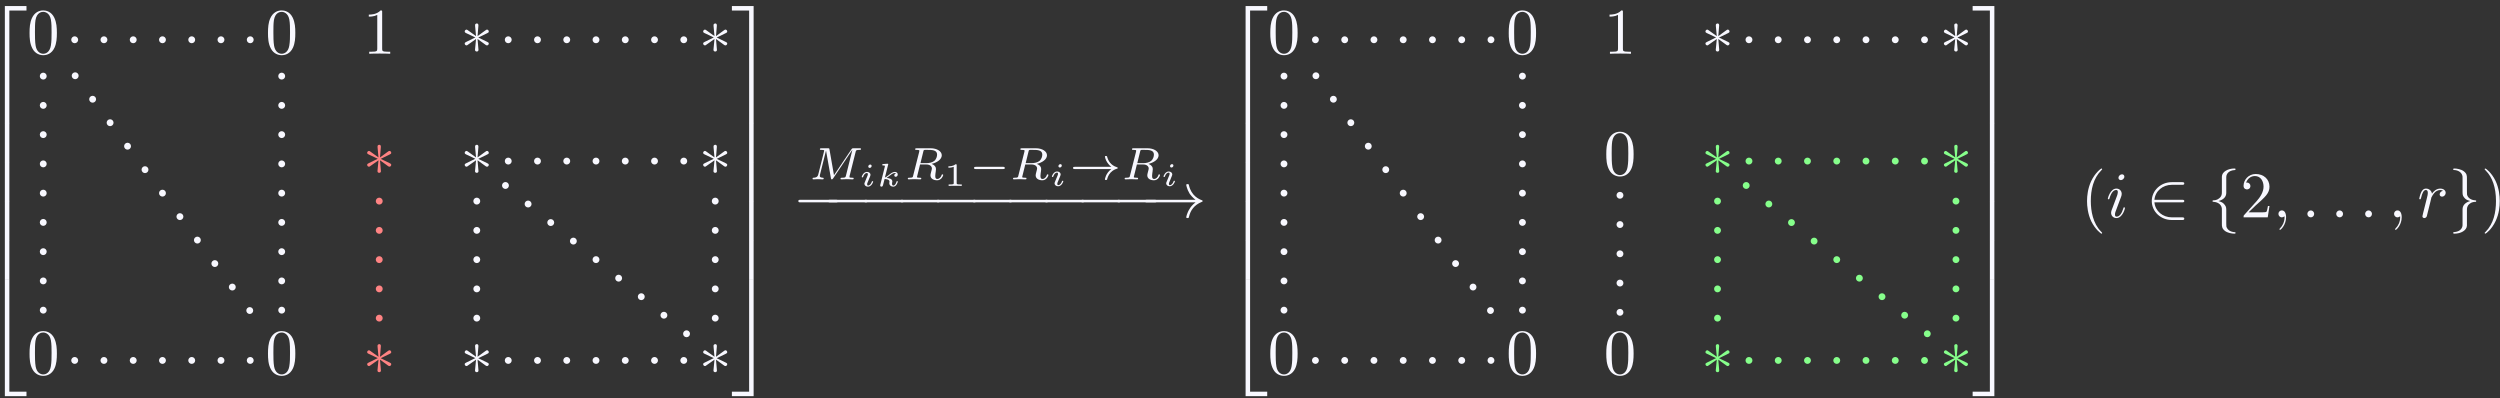 <?xml version="1.0" encoding="UTF-8"?>
<svg xmlns="http://www.w3.org/2000/svg" xmlns:xlink="http://www.w3.org/1999/xlink" width="383" height="61" viewBox="0 0 383 61">
<rect x="0" y="0" width="383" height="61" fill="#333333" stroke="none"/>
<defs>
<g>
<g id="glyph-0-0">
</g>
<g id="glyph-0-1">
<path d="M 3.25 17.547 L 3.938 17.547 L 3.938 0.297 L 6.562 0.297 L 6.562 -0.391 L 3.25 -0.391 Z M 3.25 17.547 "/>
</g>
<g id="glyph-0-2">
<path d="M 3.25 5.984 L 3.938 5.984 L 3.938 -0.016 L 3.25 -0.016 Z M 3.25 5.984 "/>
</g>
<g id="glyph-0-3">
<path d="M 3.25 17.531 L 6.562 17.531 L 6.562 16.844 L 3.938 16.844 L 3.938 -0.406 L 3.25 -0.406 Z M 3.25 17.531 "/>
</g>
<g id="glyph-0-4">
<path d="M 2.703 17.547 L 3.391 17.547 L 3.391 -0.391 L 0.062 -0.391 L 0.062 0.297 L 2.703 0.297 Z M 2.703 17.547 "/>
</g>
<g id="glyph-0-5">
<path d="M 2.703 5.984 L 3.391 5.984 L 3.391 -0.016 L 2.703 -0.016 Z M 2.703 5.984 "/>
</g>
<g id="glyph-0-6">
<path d="M 2.703 16.844 L 0.062 16.844 L 0.062 17.531 L 3.391 17.531 L 3.391 -0.406 L 2.703 -0.406 Z M 2.703 16.844 "/>
</g>
<g id="glyph-1-0">
</g>
<g id="glyph-1-1">
<path d="M 4.578 -3.188 C 4.578 -3.984 4.531 -4.781 4.188 -5.516 C 3.734 -6.484 2.906 -6.641 2.5 -6.641 C 1.891 -6.641 1.172 -6.375 0.75 -5.453 C 0.438 -4.766 0.391 -3.984 0.391 -3.188 C 0.391 -2.438 0.422 -1.547 0.844 -0.781 C 1.266 0.016 2 0.219 2.484 0.219 C 3.016 0.219 3.781 0.016 4.219 -0.938 C 4.531 -1.625 4.578 -2.406 4.578 -3.188 Z M 2.484 0 C 2.094 0 1.5 -0.25 1.328 -1.203 C 1.219 -1.797 1.219 -2.719 1.219 -3.312 C 1.219 -3.953 1.219 -4.609 1.297 -5.141 C 1.484 -6.328 2.234 -6.422 2.484 -6.422 C 2.812 -6.422 3.469 -6.234 3.656 -5.25 C 3.766 -4.688 3.766 -3.938 3.766 -3.312 C 3.766 -2.562 3.766 -1.891 3.656 -1.25 C 3.5 -0.297 2.938 0 2.484 0 Z M 2.484 0 "/>
</g>
<g id="glyph-1-2">
<path d="M 2.938 -6.375 C 2.938 -6.625 2.938 -6.641 2.703 -6.641 C 2.078 -6 1.203 -6 0.891 -6 L 0.891 -5.688 C 1.094 -5.688 1.672 -5.688 2.188 -5.953 L 2.188 -0.781 C 2.188 -0.422 2.156 -0.312 1.266 -0.312 L 0.953 -0.312 L 0.953 0 C 1.297 -0.031 2.156 -0.031 2.562 -0.031 C 2.953 -0.031 3.828 -0.031 4.172 0 L 4.172 -0.312 L 3.859 -0.312 C 2.953 -0.312 2.938 -0.422 2.938 -0.781 Z M 2.938 -6.375 "/>
</g>
<g id="glyph-1-3">
<path d="M 3.297 2.391 C 3.297 2.359 3.297 2.344 3.125 2.172 C 1.891 0.922 1.562 -0.969 1.562 -2.5 C 1.562 -4.234 1.938 -5.969 3.172 -7.203 C 3.297 -7.328 3.297 -7.344 3.297 -7.375 C 3.297 -7.453 3.266 -7.484 3.203 -7.484 C 3.094 -7.484 2.203 -6.797 1.609 -5.531 C 1.109 -4.438 0.984 -3.328 0.984 -2.5 C 0.984 -1.719 1.094 -0.516 1.641 0.625 C 2.25 1.844 3.094 2.5 3.203 2.5 C 3.266 2.5 3.297 2.469 3.297 2.391 Z M 3.297 2.391 "/>
</g>
<g id="glyph-1-4">
<path d="M 1.266 -0.766 L 2.328 -1.797 C 3.875 -3.172 4.469 -3.703 4.469 -4.703 C 4.469 -5.844 3.578 -6.641 2.359 -6.641 C 1.234 -6.641 0.5 -5.719 0.5 -4.828 C 0.5 -4.281 1 -4.281 1.031 -4.281 C 1.203 -4.281 1.547 -4.391 1.547 -4.812 C 1.547 -5.062 1.359 -5.328 1.016 -5.328 C 0.938 -5.328 0.922 -5.328 0.891 -5.312 C 1.109 -5.969 1.656 -6.328 2.234 -6.328 C 3.141 -6.328 3.562 -5.516 3.562 -4.703 C 3.562 -3.906 3.078 -3.125 2.516 -2.5 L 0.609 -0.375 C 0.5 -0.266 0.5 -0.234 0.5 0 L 4.203 0 L 4.469 -1.734 L 4.234 -1.734 C 4.172 -1.438 4.109 -1 4 -0.844 C 3.938 -0.766 3.281 -0.766 3.062 -0.766 Z M 1.266 -0.766 "/>
</g>
<g id="glyph-1-5">
<path d="M 2.875 -2.5 C 2.875 -3.266 2.766 -4.469 2.219 -5.609 C 1.625 -6.828 0.766 -7.484 0.672 -7.484 C 0.609 -7.484 0.562 -7.438 0.562 -7.375 C 0.562 -7.344 0.562 -7.328 0.75 -7.141 C 1.734 -6.156 2.297 -4.578 2.297 -2.5 C 2.297 -0.781 1.938 0.969 0.703 2.219 C 0.562 2.344 0.562 2.359 0.562 2.391 C 0.562 2.453 0.609 2.5 0.672 2.5 C 0.766 2.5 1.672 1.812 2.25 0.547 C 2.766 -0.547 2.875 -1.656 2.875 -2.5 Z M 2.875 -2.5 "/>
</g>
<g id="glyph-2-0">
</g>
<g id="glyph-2-1">
<path d="M 2.734 -4.25 C 2.75 -4.391 2.75 -4.641 2.5 -4.641 C 2.328 -4.641 2.203 -4.5 2.234 -4.375 L 2.234 -4.25 L 2.375 -2.703 L 1.094 -3.625 C 1 -3.672 0.984 -3.703 0.922 -3.703 C 0.781 -3.703 0.641 -3.562 0.641 -3.422 C 0.641 -3.266 0.75 -3.219 0.844 -3.172 L 2.266 -2.5 L 0.891 -1.828 C 0.734 -1.75 0.641 -1.703 0.641 -1.562 C 0.641 -1.406 0.781 -1.281 0.922 -1.281 C 0.984 -1.281 1 -1.281 1.25 -1.469 L 2.375 -2.266 L 2.219 -0.594 C 2.219 -0.391 2.406 -0.344 2.484 -0.344 C 2.609 -0.344 2.75 -0.406 2.75 -0.594 L 2.609 -2.266 L 3.875 -1.344 C 3.969 -1.297 3.984 -1.281 4.062 -1.281 C 4.203 -1.281 4.328 -1.422 4.328 -1.562 C 4.328 -1.703 4.234 -1.75 4.109 -1.812 C 3.516 -2.109 3.5 -2.109 2.719 -2.484 L 4.094 -3.156 C 4.25 -3.234 4.328 -3.266 4.328 -3.422 C 4.328 -3.562 4.203 -3.703 4.062 -3.703 C 3.984 -3.703 3.969 -3.703 3.719 -3.516 L 2.609 -2.703 Z M 2.734 -4.25 "/>
</g>
<g id="glyph-2-2">
<path d="M 6.562 -2.297 C 6.734 -2.297 6.922 -2.297 6.922 -2.5 C 6.922 -2.688 6.734 -2.688 6.562 -2.688 L 1.172 -2.688 C 1 -2.688 0.828 -2.688 0.828 -2.5 C 0.828 -2.297 1 -2.297 1.172 -2.297 Z M 6.562 -2.297 "/>
</g>
<g id="glyph-2-3">
<path d="M 8.312 -2.297 C 7.766 -1.875 7.5 -1.469 7.422 -1.328 C 6.969 -0.641 6.891 -0.016 6.891 -0.016 C 6.891 0.109 7.016 0.109 7.094 0.109 C 7.25 0.109 7.266 0.094 7.312 -0.094 C 7.531 -1.062 8.125 -1.906 9.25 -2.359 C 9.375 -2.406 9.406 -2.422 9.406 -2.5 C 9.406 -2.562 9.344 -2.594 9.328 -2.609 C 8.875 -2.766 7.672 -3.266 7.297 -4.938 C 7.266 -5.062 7.25 -5.094 7.094 -5.094 C 7.016 -5.094 6.891 -5.094 6.891 -4.969 C 6.891 -4.953 6.984 -4.328 7.391 -3.656 C 7.594 -3.359 7.891 -3.016 8.312 -2.688 L 0.906 -2.688 C 0.734 -2.688 0.547 -2.688 0.547 -2.5 C 0.547 -2.297 0.734 -2.297 0.906 -2.297 Z M 8.312 -2.297 "/>
</g>
<g id="glyph-2-4">
<path d="M 5.469 -2.297 C 5.625 -2.297 5.812 -2.297 5.812 -2.5 C 5.812 -2.688 5.625 -2.688 5.469 -2.688 L 1.234 -2.688 C 1.359 -4.031 2.5 -4.984 3.906 -4.984 L 5.469 -4.984 C 5.625 -4.984 5.812 -4.984 5.812 -5.188 C 5.812 -5.391 5.625 -5.391 5.469 -5.391 L 3.891 -5.391 C 2.188 -5.391 0.828 -4.094 0.828 -2.5 C 0.828 -0.891 2.188 0.406 3.891 0.406 L 5.469 0.406 C 5.625 0.406 5.812 0.406 5.812 0.203 C 5.812 0 5.625 0 5.469 0 L 3.906 0 C 2.5 0 1.359 -0.953 1.234 -2.297 Z M 5.469 -2.297 "/>
</g>
<g id="glyph-2-5">
<path d="M 2.828 -6.156 C 2.828 -6.547 3.078 -7.188 4.172 -7.25 C 4.219 -7.266 4.25 -7.312 4.25 -7.359 C 4.25 -7.484 4.172 -7.484 4.062 -7.484 C 3.078 -7.484 2.156 -6.969 2.156 -6.234 L 2.156 -3.953 C 2.156 -3.562 2.156 -3.25 1.75 -2.922 C 1.406 -2.625 1.031 -2.609 0.812 -2.609 C 0.75 -2.594 0.719 -2.547 0.719 -2.5 C 0.719 -2.391 0.781 -2.391 0.875 -2.375 C 1.531 -2.344 2.016 -1.984 2.125 -1.5 C 2.156 -1.391 2.156 -1.359 2.156 -1 L 2.156 0.969 C 2.156 1.391 2.156 1.703 2.625 2.078 C 3.016 2.375 3.672 2.5 4.062 2.5 C 4.172 2.5 4.25 2.5 4.25 2.375 C 4.25 2.281 4.203 2.281 4.094 2.266 C 3.469 2.234 2.984 1.906 2.844 1.406 C 2.828 1.312 2.828 1.297 2.828 0.938 L 2.828 -1.156 C 2.828 -1.609 2.734 -1.781 2.422 -2.109 C 2.219 -2.312 1.922 -2.406 1.641 -2.5 C 2.469 -2.719 2.828 -3.188 2.828 -3.766 Z M 2.828 -6.156 "/>
</g>
<g id="glyph-2-6">
<path d="M 2.156 1.172 C 2.156 1.562 1.891 2.203 0.812 2.266 C 0.75 2.281 0.719 2.328 0.719 2.375 C 0.719 2.5 0.828 2.5 0.922 2.5 C 1.891 2.5 2.812 2 2.828 1.25 L 2.828 -1.031 C 2.828 -1.422 2.828 -1.734 3.219 -2.062 C 3.562 -2.359 3.953 -2.375 4.172 -2.375 C 4.219 -2.391 4.25 -2.438 4.25 -2.5 C 4.25 -2.594 4.203 -2.594 4.094 -2.609 C 3.438 -2.641 2.953 -3 2.844 -3.484 C 2.828 -3.594 2.828 -3.625 2.828 -3.984 L 2.828 -5.953 C 2.828 -6.375 2.828 -6.688 2.344 -7.062 C 1.938 -7.375 1.25 -7.484 0.922 -7.484 C 0.828 -7.484 0.719 -7.484 0.719 -7.359 C 0.719 -7.266 0.781 -7.266 0.875 -7.25 C 1.5 -7.219 2 -6.891 2.125 -6.391 C 2.156 -6.297 2.156 -6.281 2.156 -5.922 L 2.156 -3.828 C 2.156 -3.375 2.234 -3.203 2.547 -2.875 C 2.766 -2.672 3.047 -2.578 3.328 -2.5 C 2.516 -2.266 2.156 -1.797 2.156 -1.219 Z M 2.156 1.172 "/>
</g>
<g id="glyph-3-0">
</g>
<g id="glyph-3-1">
<path d="M 7.109 -4.188 C 7.172 -4.453 7.188 -4.516 7.703 -4.516 C 7.859 -4.516 7.938 -4.516 7.938 -4.656 C 7.938 -4.766 7.859 -4.766 7.734 -4.766 L 6.781 -4.766 C 6.578 -4.766 6.578 -4.75 6.484 -4.625 L 3.797 -0.641 L 3.109 -4.578 C 3.078 -4.75 3.078 -4.766 2.859 -4.766 L 1.875 -4.766 C 1.734 -4.766 1.641 -4.766 1.641 -4.609 C 1.641 -4.516 1.719 -4.516 1.875 -4.516 C 1.984 -4.516 2.016 -4.516 2.141 -4.5 C 2.281 -4.484 2.297 -4.469 2.297 -4.391 C 2.297 -4.391 2.297 -4.344 2.266 -4.25 L 1.391 -0.75 C 1.328 -0.516 1.219 -0.266 0.656 -0.25 C 0.609 -0.25 0.516 -0.25 0.516 -0.094 C 0.516 -0.094 0.516 0 0.625 0 C 0.828 0 1.125 -0.031 1.344 -0.031 C 1.516 -0.031 1.922 0 2.078 0 C 2.125 0 2.219 0 2.219 -0.156 C 2.219 -0.25 2.125 -0.25 2.062 -0.25 C 1.625 -0.266 1.625 -0.453 1.625 -0.547 C 1.625 -0.578 1.625 -0.609 1.656 -0.719 L 2.578 -4.422 L 3.328 -0.188 C 3.359 -0.062 3.359 0 3.469 0 C 3.562 0 3.625 -0.078 3.672 -0.156 L 6.594 -4.5 L 6.609 -4.484 L 5.625 -0.547 C 5.562 -0.312 5.547 -0.25 5.016 -0.25 C 4.891 -0.25 4.797 -0.25 4.797 -0.094 C 4.797 -0.094 4.797 0 4.906 0 C 5.047 0 5.203 -0.016 5.344 -0.016 C 5.484 -0.016 5.641 -0.031 5.781 -0.031 C 5.984 -0.031 6.469 0 6.672 0 C 6.703 0 6.812 0 6.812 -0.156 C 6.812 -0.25 6.734 -0.25 6.594 -0.25 C 6.578 -0.25 6.453 -0.25 6.328 -0.266 C 6.172 -0.281 6.172 -0.297 6.172 -0.375 C 6.172 -0.406 6.188 -0.484 6.188 -0.516 Z M 7.109 -4.188 "/>
</g>
<g id="glyph-3-2">
<path d="M 2.875 -4.266 C 2.922 -4.469 2.938 -4.484 3.094 -4.516 L 3.547 -4.516 C 4.188 -4.516 4.984 -4.516 4.984 -3.797 C 4.984 -3.5 4.859 -3.062 4.531 -2.812 C 4.25 -2.594 3.812 -2.484 3.328 -2.484 L 2.438 -2.484 Z M 4.141 -2.375 C 4.969 -2.562 5.703 -3.062 5.703 -3.688 C 5.703 -4.281 5 -4.766 3.984 -4.766 L 1.844 -4.766 C 1.719 -4.766 1.625 -4.766 1.625 -4.609 C 1.625 -4.516 1.703 -4.516 1.844 -4.516 C 1.859 -4.516 1.984 -4.516 2.109 -4.5 C 2.266 -4.484 2.266 -4.469 2.266 -4.391 C 2.266 -4.391 2.266 -4.344 2.25 -4.25 L 1.312 -0.547 C 1.266 -0.312 1.25 -0.25 0.703 -0.25 C 0.578 -0.25 0.5 -0.25 0.5 -0.109 C 0.5 -0.031 0.547 0 0.609 0 C 0.734 0 0.906 -0.016 1.031 -0.016 C 1.172 -0.016 1.375 -0.031 1.5 -0.031 C 1.641 -0.031 1.797 -0.016 1.938 -0.016 C 2.094 -0.016 2.266 0 2.406 0 C 2.453 0 2.562 0 2.562 -0.141 C 2.562 -0.25 2.484 -0.25 2.328 -0.25 C 2.219 -0.25 2.188 -0.25 2.062 -0.266 C 1.906 -0.281 1.906 -0.297 1.906 -0.375 C 1.906 -0.375 1.906 -0.422 1.938 -0.516 L 2.375 -2.281 L 3.328 -2.281 C 3.922 -2.281 4.188 -1.984 4.188 -1.656 C 4.188 -1.562 4.125 -1.328 4.078 -1.172 C 4 -0.844 3.969 -0.75 3.969 -0.625 C 3.969 -0.078 4.484 0.141 5 0.141 C 5.641 0.141 5.922 -0.547 5.922 -0.672 C 5.922 -0.688 5.906 -0.766 5.797 -0.766 C 5.703 -0.766 5.688 -0.719 5.672 -0.641 C 5.578 -0.344 5.312 -0.062 5.031 -0.062 C 4.844 -0.062 4.703 -0.125 4.703 -0.516 C 4.703 -0.688 4.75 -1.047 4.781 -1.234 C 4.812 -1.422 4.812 -1.484 4.812 -1.562 C 4.812 -1.641 4.812 -1.875 4.609 -2.078 C 4.484 -2.219 4.297 -2.312 4.141 -2.375 Z M 4.141 -2.375 "/>
</g>
<g id="glyph-4-0">
</g>
<g id="glyph-4-1">
<path d="M 1.969 -3.109 C 1.969 -3.234 1.891 -3.328 1.75 -3.328 C 1.609 -3.328 1.453 -3.188 1.453 -3.031 C 1.453 -2.891 1.562 -2.812 1.672 -2.812 C 1.828 -2.812 1.969 -2.953 1.969 -3.109 Z M 2.203 -0.719 C 2.203 -0.781 2.125 -0.781 2.109 -0.781 C 2.016 -0.781 2.016 -0.766 1.984 -0.672 C 1.906 -0.406 1.672 -0.109 1.422 -0.109 C 1.312 -0.109 1.281 -0.188 1.281 -0.297 C 1.281 -0.406 1.297 -0.469 1.344 -0.562 C 1.375 -0.656 1.422 -0.75 1.453 -0.828 C 1.469 -0.875 1.656 -1.328 1.734 -1.516 C 1.766 -1.609 1.797 -1.688 1.797 -1.766 C 1.797 -2 1.562 -2.203 1.25 -2.203 C 0.734 -2.203 0.453 -1.562 0.453 -1.438 C 0.453 -1.359 0.531 -1.359 0.562 -1.359 C 0.641 -1.359 0.641 -1.391 0.672 -1.453 C 0.781 -1.812 1.016 -2.031 1.234 -2.031 C 1.328 -2.031 1.391 -1.984 1.391 -1.844 C 1.391 -1.828 1.391 -1.766 1.359 -1.672 C 1.328 -1.578 1.094 -1.047 1.031 -0.875 C 0.984 -0.781 0.984 -0.781 0.922 -0.609 C 0.891 -0.531 0.859 -0.469 0.859 -0.391 C 0.859 -0.125 1.109 0.062 1.406 0.062 C 1.922 0.062 2.203 -0.594 2.203 -0.719 Z M 2.203 -0.719 "/>
</g>
<g id="glyph-4-2">
<path d="M 1.828 -3.266 C 1.859 -3.344 1.859 -3.344 1.859 -3.375 C 1.859 -3.453 1.781 -3.453 1.703 -3.453 L 1.094 -3.406 C 1 -3.406 0.984 -3.406 0.969 -3.375 C 0.953 -3.359 0.938 -3.297 0.938 -3.266 C 0.938 -3.188 1.016 -3.188 1.078 -3.188 C 1.094 -3.188 1.172 -3.188 1.25 -3.172 C 1.344 -3.156 1.344 -3.141 1.344 -3.109 C 1.344 -3.094 1.344 -3.078 1.328 -2.984 L 0.641 -0.234 C 0.625 -0.172 0.625 -0.156 0.625 -0.125 C 0.625 -0.016 0.703 0.062 0.812 0.062 C 1 0.062 1.047 -0.125 1.062 -0.203 L 1.297 -1.109 C 1.422 -1.109 2.047 -1.078 2.047 -0.719 C 2.047 -0.688 2.047 -0.672 2.031 -0.609 C 2.016 -0.531 2.016 -0.516 2.016 -0.484 C 2.016 -0.125 2.328 0.062 2.625 0.062 C 3.125 0.062 3.328 -0.656 3.328 -0.719 C 3.328 -0.781 3.25 -0.781 3.219 -0.781 C 3.141 -0.781 3.125 -0.766 3.109 -0.672 C 3.062 -0.5 2.906 -0.109 2.641 -0.109 C 2.453 -0.109 2.438 -0.297 2.438 -0.406 C 2.438 -0.406 2.438 -0.484 2.453 -0.562 C 2.469 -0.641 2.484 -0.703 2.484 -0.734 C 2.484 -1.172 1.922 -1.25 1.594 -1.281 C 1.734 -1.359 1.953 -1.531 2.031 -1.594 C 2.312 -1.812 2.594 -2.031 2.875 -2.031 C 2.984 -2.031 3.016 -2 3.047 -1.969 C 3.047 -1.969 3.016 -1.953 3 -1.953 C 2.781 -1.875 2.781 -1.672 2.781 -1.656 C 2.781 -1.578 2.844 -1.453 3 -1.453 C 3.094 -1.453 3.312 -1.531 3.312 -1.812 C 3.312 -2.047 3.125 -2.203 2.875 -2.203 C 2.547 -2.203 2.25 -1.969 1.891 -1.688 C 1.719 -1.547 1.547 -1.422 1.344 -1.328 Z M 1.828 -3.266 "/>
</g>
<g id="glyph-5-0">
</g>
<g id="glyph-5-1">
<path d="M 1.984 -3.172 C 1.984 -3.312 1.969 -3.312 1.797 -3.312 C 1.453 -3 0.891 -3 0.797 -3 L 0.719 -3 L 0.719 -2.781 L 0.797 -2.781 C 0.906 -2.781 1.234 -2.797 1.531 -2.922 L 1.531 -0.422 C 1.531 -0.281 1.531 -0.219 1 -0.219 L 0.75 -0.219 L 0.75 0 C 1.016 -0.016 1.469 -0.016 1.75 -0.016 C 2.047 -0.016 2.484 -0.016 2.766 0 L 2.766 -0.219 L 2.516 -0.219 C 1.984 -0.219 1.984 -0.281 1.984 -0.422 Z M 1.984 -3.172 "/>
</g>
<g id="glyph-6-0">
</g>
<g id="glyph-6-1">
<path d="M 5.188 -1.578 C 5.297 -1.578 5.469 -1.578 5.469 -1.734 C 5.469 -1.922 5.297 -1.922 5.188 -1.922 L 1.031 -1.922 C 0.922 -1.922 0.75 -1.922 0.75 -1.75 C 0.75 -1.578 0.906 -1.578 1.031 -1.578 Z M 5.188 -1.578 "/>
</g>
<g id="glyph-6-2">
<path d="M 6.406 -1.578 C 5.531 -0.938 5.422 -0.016 5.422 -0.016 C 5.422 0.094 5.484 0.094 5.578 0.094 C 5.703 0.094 5.734 0.094 5.766 -0.031 C 5.812 -0.203 5.922 -0.641 6.281 -1.031 C 6.688 -1.453 7.031 -1.562 7.328 -1.656 C 7.359 -1.672 7.391 -1.703 7.391 -1.734 C 7.391 -1.812 7.359 -1.828 7.266 -1.859 C 6.266 -2.172 5.906 -2.891 5.75 -3.5 C 5.734 -3.578 5.672 -3.578 5.578 -3.578 C 5.484 -3.578 5.422 -3.578 5.422 -3.484 C 5.422 -3.469 5.484 -3 5.828 -2.516 C 5.984 -2.281 6.188 -2.078 6.406 -1.922 L 0.812 -1.922 C 0.703 -1.922 0.531 -1.922 0.531 -1.75 C 0.531 -1.578 0.703 -1.578 0.812 -1.578 Z M 6.406 -1.578 "/>
</g>
<g id="glyph-7-0">
</g>
<g id="glyph-7-1">
<path d="M 2.828 -6.234 C 2.828 -6.438 2.688 -6.594 2.469 -6.594 C 2.188 -6.594 1.922 -6.328 1.922 -6.062 C 1.922 -5.875 2.062 -5.703 2.297 -5.703 C 2.531 -5.703 2.828 -5.938 2.828 -6.234 Z M 2.078 -2.484 C 2.188 -2.766 2.188 -2.797 2.297 -3.062 C 2.375 -3.266 2.422 -3.406 2.422 -3.594 C 2.422 -4.031 2.109 -4.406 1.609 -4.406 C 0.672 -4.406 0.297 -2.953 0.297 -2.875 C 0.297 -2.766 0.391 -2.766 0.406 -2.766 C 0.516 -2.766 0.516 -2.797 0.562 -2.953 C 0.844 -3.891 1.234 -4.188 1.578 -4.188 C 1.656 -4.188 1.828 -4.188 1.828 -3.875 C 1.828 -3.656 1.75 -3.453 1.719 -3.344 C 1.641 -3.094 1.188 -1.938 1.031 -1.5 C 0.922 -1.25 0.797 -0.922 0.797 -0.703 C 0.797 -0.234 1.141 0.109 1.609 0.109 C 2.547 0.109 2.922 -1.328 2.922 -1.422 C 2.922 -1.531 2.828 -1.531 2.797 -1.531 C 2.703 -1.531 2.703 -1.5 2.656 -1.344 C 2.469 -0.719 2.141 -0.109 1.641 -0.109 C 1.469 -0.109 1.391 -0.203 1.391 -0.438 C 1.391 -0.688 1.453 -0.828 1.688 -1.438 Z M 2.078 -2.484 "/>
</g>
<g id="glyph-7-2">
<path d="M 2.031 -0.016 C 2.031 -0.672 1.781 -1.062 1.391 -1.062 C 1.062 -1.062 0.859 -0.812 0.859 -0.531 C 0.859 -0.266 1.062 0 1.391 0 C 1.5 0 1.641 -0.047 1.734 -0.125 C 1.766 -0.156 1.781 -0.156 1.781 -0.156 C 1.797 -0.156 1.797 -0.156 1.797 -0.016 C 1.797 0.734 1.453 1.328 1.125 1.656 C 1.016 1.766 1.016 1.781 1.016 1.812 C 1.016 1.891 1.062 1.922 1.109 1.922 C 1.219 1.922 2.031 1.156 2.031 -0.016 Z M 2.031 -0.016 "/>
</g>
<g id="glyph-7-3">
<path d="M 1.906 -0.531 C 1.906 -0.812 1.672 -1.062 1.391 -1.062 C 1.094 -1.062 0.859 -0.812 0.859 -0.531 C 0.859 -0.234 1.094 0 1.391 0 C 1.672 0 1.906 -0.234 1.906 -0.531 Z M 1.906 -0.531 "/>
</g>
<g id="glyph-7-4">
<path d="M 0.875 -0.594 C 0.844 -0.438 0.781 -0.203 0.781 -0.156 C 0.781 0.016 0.922 0.109 1.078 0.109 C 1.203 0.109 1.375 0.031 1.453 -0.172 C 1.469 -0.203 1.797 -1.562 1.844 -1.75 C 1.922 -2.078 2.109 -2.766 2.156 -3.047 C 2.203 -3.172 2.484 -3.641 2.719 -3.859 C 2.797 -3.922 3.094 -4.188 3.516 -4.188 C 3.781 -4.188 3.922 -4.062 3.938 -4.062 C 3.641 -4.016 3.422 -3.781 3.422 -3.516 C 3.422 -3.359 3.531 -3.172 3.797 -3.172 C 4.062 -3.172 4.344 -3.406 4.344 -3.766 C 4.344 -4.109 4.031 -4.406 3.516 -4.406 C 2.875 -4.406 2.438 -3.922 2.25 -3.641 C 2.156 -4.094 1.797 -4.406 1.328 -4.406 C 0.875 -4.406 0.688 -4.016 0.594 -3.844 C 0.422 -3.5 0.297 -2.906 0.297 -2.875 C 0.297 -2.766 0.391 -2.766 0.406 -2.766 C 0.516 -2.766 0.516 -2.781 0.578 -3 C 0.75 -3.703 0.953 -4.188 1.312 -4.188 C 1.469 -4.188 1.609 -4.109 1.609 -3.734 C 1.609 -3.516 1.578 -3.406 1.453 -2.891 Z M 0.875 -0.594 "/>
</g>
</g>
</defs>
<g fill="rgb(97.255%, 97.255%, 100%)" fill-opacity="1">
<use xlink:href="#glyph-0-1" x="-2.506" y="1.318"/>
</g>
<g fill="rgb(97.255%, 97.255%, 100%)" fill-opacity="1">
<use xlink:href="#glyph-0-2" x="-2.506" y="18.852"/>
</g>
<g fill="rgb(97.255%, 97.255%, 100%)" fill-opacity="1">
<use xlink:href="#glyph-0-2" x="-2.506" y="24.83"/>
</g>
<g fill="rgb(97.255%, 97.255%, 100%)" fill-opacity="1">
<use xlink:href="#glyph-0-2" x="-2.506" y="30.807"/>
</g>
<g fill="rgb(97.255%, 97.255%, 100%)" fill-opacity="1">
<use xlink:href="#glyph-0-2" x="-2.506" y="36.785"/>
</g>
<g fill="rgb(97.255%, 97.255%, 100%)" fill-opacity="1">
<use xlink:href="#glyph-0-3" x="-2.506" y="43.161"/>
</g>
<g fill="rgb(97.255%, 97.255%, 100%)" fill-opacity="1">
<use xlink:href="#glyph-1-1" x="4.136" y="8.237"/>
</g>
<g fill="rgb(97.255%, 97.255%, 100%)" fill-opacity="1">
<use xlink:href="#glyph-1-1" x="40.665" y="8.237"/>
</g>
<g fill="rgb(97.255%, 97.255%, 100%)" fill-opacity="1">
<use xlink:href="#glyph-1-2" x="55.609" y="8.237"/>
</g>
<g fill="rgb(97.255%, 97.255%, 100%)" fill-opacity="1">
<use xlink:href="#glyph-2-1" x="70.553" y="8.237"/>
</g>
<g fill="rgb(97.255%, 97.255%, 100%)" fill-opacity="1">
<use xlink:href="#glyph-2-1" x="107.083" y="8.237"/>
</g>
<g fill="rgb(100%, 51.372%, 51.372%)" fill-opacity="1">
<use xlink:href="#glyph-2-1" x="55.609" y="26.822"/>
</g>
<g fill="rgb(97.255%, 97.255%, 100%)" fill-opacity="1">
<use xlink:href="#glyph-2-1" x="70.553" y="26.822"/>
</g>
<g fill="rgb(97.255%, 97.255%, 100%)" fill-opacity="1">
<use xlink:href="#glyph-2-1" x="107.083" y="26.822"/>
</g>
<g fill="rgb(97.255%, 97.255%, 100%)" fill-opacity="1">
<use xlink:href="#glyph-1-1" x="4.136" y="57.363"/>
</g>
<g fill="rgb(97.255%, 97.255%, 100%)" fill-opacity="1">
<use xlink:href="#glyph-1-1" x="40.665" y="57.363"/>
</g>
<g fill="rgb(100%, 51.372%, 51.372%)" fill-opacity="1">
<use xlink:href="#glyph-2-1" x="55.609" y="57.363"/>
</g>
<g fill="rgb(97.255%, 97.255%, 100%)" fill-opacity="1">
<use xlink:href="#glyph-2-1" x="70.553" y="57.363"/>
</g>
<g fill="rgb(97.255%, 97.255%, 100%)" fill-opacity="1">
<use xlink:href="#glyph-2-1" x="107.083" y="57.363"/>
</g>
<g fill="rgb(97.255%, 97.255%, 100%)" fill-opacity="1">
<use xlink:href="#glyph-0-4" x="112.064" y="1.318"/>
</g>
<g fill="rgb(97.255%, 97.255%, 100%)" fill-opacity="1">
<use xlink:href="#glyph-0-5" x="112.064" y="18.852"/>
</g>
<g fill="rgb(97.255%, 97.255%, 100%)" fill-opacity="1">
<use xlink:href="#glyph-0-5" x="112.064" y="24.83"/>
</g>
<g fill="rgb(97.255%, 97.255%, 100%)" fill-opacity="1">
<use xlink:href="#glyph-0-5" x="112.064" y="30.807"/>
</g>
<g fill="rgb(97.255%, 97.255%, 100%)" fill-opacity="1">
<use xlink:href="#glyph-0-5" x="112.064" y="36.785"/>
</g>
<g fill="rgb(97.255%, 97.255%, 100%)" fill-opacity="1">
<use xlink:href="#glyph-0-6" x="112.064" y="43.161"/>
</g>
<path fill-rule="nonzero" fill="rgb(97.255%, 97.255%, 100%)" fill-opacity="1" d="M 7.152 11.66 C 7.152 11.371 6.918 11.133 6.625 11.133 C 6.332 11.133 6.098 11.371 6.098 11.66 C 6.098 11.953 6.332 12.188 6.625 12.188 C 6.918 12.188 7.152 11.953 7.152 11.66 Z M 7.152 16.145 C 7.152 15.852 6.918 15.613 6.625 15.613 C 6.332 15.613 6.098 15.852 6.098 16.145 C 6.098 16.434 6.332 16.672 6.625 16.672 C 6.918 16.672 7.152 16.434 7.152 16.145 Z M 7.152 20.625 C 7.152 20.332 6.918 20.098 6.625 20.098 C 6.332 20.098 6.098 20.332 6.098 20.625 C 6.098 20.918 6.332 21.152 6.625 21.152 C 6.918 21.152 7.152 20.918 7.152 20.625 Z M 7.152 25.109 C 7.152 24.816 6.918 24.578 6.625 24.578 C 6.332 24.578 6.098 24.816 6.098 25.109 C 6.098 25.398 6.332 25.637 6.625 25.637 C 6.918 25.637 7.152 25.398 7.152 25.109 Z M 7.152 29.59 C 7.152 29.297 6.918 29.062 6.625 29.062 C 6.332 29.062 6.098 29.297 6.098 29.59 C 6.098 29.883 6.332 30.117 6.625 30.117 C 6.918 30.117 7.152 29.883 7.152 29.59 Z M 7.152 34.07 C 7.152 33.781 6.918 33.543 6.625 33.543 C 6.332 33.543 6.098 33.781 6.098 34.07 C 6.098 34.363 6.332 34.602 6.625 34.602 C 6.918 34.602 7.152 34.363 7.152 34.07 Z M 7.152 38.555 C 7.152 38.262 6.918 38.027 6.625 38.027 C 6.332 38.027 6.098 38.262 6.098 38.555 C 6.098 38.844 6.332 39.082 6.625 39.082 C 6.918 39.082 7.152 38.844 7.152 38.555 Z M 7.152 43.035 C 7.152 42.746 6.918 42.508 6.625 42.508 C 6.332 42.508 6.098 42.746 6.098 43.035 C 6.098 43.328 6.332 43.562 6.625 43.562 C 6.918 43.562 7.152 43.328 7.152 43.035 Z M 7.152 47.52 C 7.152 47.227 6.918 46.988 6.625 46.988 C 6.332 46.988 6.098 47.227 6.098 47.52 C 6.098 47.809 6.332 48.047 6.625 48.047 C 6.918 48.047 7.152 47.809 7.152 47.52 Z M 7.152 47.52 "/>
<path fill-rule="nonzero" fill="rgb(97.255%, 97.255%, 100%)" fill-opacity="1" d="M 43.684 11.66 C 43.684 11.371 43.445 11.133 43.156 11.133 C 42.863 11.133 42.629 11.371 42.629 11.66 C 42.629 11.953 42.863 12.188 43.156 12.188 C 43.445 12.188 43.684 11.953 43.684 11.66 Z M 43.684 16.145 C 43.684 15.852 43.445 15.613 43.156 15.613 C 42.863 15.613 42.629 15.852 42.629 16.145 C 42.629 16.434 42.863 16.672 43.156 16.672 C 43.445 16.672 43.684 16.434 43.684 16.145 Z M 43.684 20.625 C 43.684 20.332 43.445 20.098 43.156 20.098 C 42.863 20.098 42.629 20.332 42.629 20.625 C 42.629 20.918 42.863 21.152 43.156 21.152 C 43.445 21.152 43.684 20.918 43.684 20.625 Z M 43.684 25.109 C 43.684 24.816 43.445 24.578 43.156 24.578 C 42.863 24.578 42.629 24.816 42.629 25.109 C 42.629 25.398 42.863 25.637 43.156 25.637 C 43.445 25.637 43.684 25.398 43.684 25.109 Z M 43.684 29.59 C 43.684 29.297 43.445 29.062 43.156 29.062 C 42.863 29.062 42.629 29.297 42.629 29.59 C 42.629 29.883 42.863 30.117 43.156 30.117 C 43.445 30.117 43.684 29.883 43.684 29.59 Z M 43.684 34.07 C 43.684 33.781 43.445 33.543 43.156 33.543 C 42.863 33.543 42.629 33.781 42.629 34.07 C 42.629 34.363 42.863 34.602 43.156 34.602 C 43.445 34.602 43.684 34.363 43.684 34.07 Z M 43.684 38.555 C 43.684 38.262 43.445 38.027 43.156 38.027 C 42.863 38.027 42.629 38.262 42.629 38.555 C 42.629 38.844 42.863 39.082 43.156 39.082 C 43.445 39.082 43.684 38.844 43.684 38.555 Z M 43.684 43.035 C 43.684 42.746 43.445 42.508 43.156 42.508 C 42.863 42.508 42.629 42.746 42.629 43.035 C 42.629 43.328 42.863 43.562 43.156 43.562 C 43.445 43.562 43.684 43.328 43.684 43.035 Z M 43.684 47.52 C 43.684 47.227 43.445 46.988 43.156 46.988 C 42.863 46.988 42.629 47.227 42.629 47.52 C 42.629 47.809 42.863 48.047 43.156 48.047 C 43.445 48.047 43.684 47.809 43.684 47.52 Z M 43.684 47.52 "/>
<path fill-rule="nonzero" fill="rgb(100%, 51.372%, 51.372%)" fill-opacity="1" d="M 58.629 30.812 C 58.629 30.52 58.391 30.281 58.098 30.281 C 57.809 30.281 57.57 30.52 57.57 30.812 C 57.57 31.102 57.809 31.34 58.098 31.34 C 58.391 31.34 58.629 31.102 58.629 30.812 Z M 58.629 35.293 C 58.629 35 58.391 34.766 58.098 34.766 C 57.809 34.766 57.57 35 57.57 35.293 C 57.57 35.586 57.809 35.82 58.098 35.82 C 58.391 35.82 58.629 35.586 58.629 35.293 Z M 58.629 39.773 C 58.629 39.484 58.391 39.246 58.098 39.246 C 57.809 39.246 57.57 39.484 57.57 39.773 C 57.57 40.066 57.809 40.305 58.098 40.305 C 58.391 40.305 58.629 40.066 58.629 39.773 Z M 58.629 44.258 C 58.629 43.965 58.391 43.73 58.098 43.73 C 57.809 43.73 57.57 43.965 57.57 44.258 C 57.57 44.547 57.809 44.785 58.098 44.785 C 58.391 44.785 58.629 44.547 58.629 44.258 Z M 58.629 48.738 C 58.629 48.449 58.391 48.211 58.098 48.211 C 57.809 48.211 57.57 48.449 57.57 48.738 C 57.57 49.031 57.809 49.266 58.098 49.266 C 58.391 49.266 58.629 49.031 58.629 48.738 Z M 58.629 48.738 "/>
<path fill-rule="nonzero" fill="rgb(97.255%, 97.255%, 100%)" fill-opacity="1" d="M 73.57 30.812 C 73.57 30.52 73.336 30.281 73.043 30.281 C 72.75 30.281 72.516 30.52 72.516 30.812 C 72.516 31.102 72.75 31.34 73.043 31.34 C 73.336 31.34 73.57 31.102 73.57 30.812 Z M 73.57 35.293 C 73.57 35 73.336 34.766 73.043 34.766 C 72.75 34.766 72.516 35 72.516 35.293 C 72.516 35.586 72.75 35.82 73.043 35.82 C 73.336 35.82 73.57 35.586 73.57 35.293 Z M 73.57 39.773 C 73.57 39.484 73.336 39.246 73.043 39.246 C 72.75 39.246 72.516 39.484 72.516 39.773 C 72.516 40.066 72.75 40.305 73.043 40.305 C 73.336 40.305 73.57 40.066 73.57 39.773 Z M 73.57 44.258 C 73.57 43.965 73.336 43.73 73.043 43.73 C 72.75 43.73 72.516 43.965 72.516 44.258 C 72.516 44.547 72.75 44.785 73.043 44.785 C 73.336 44.785 73.57 44.547 73.57 44.258 Z M 73.57 48.738 C 73.57 48.449 73.336 48.211 73.043 48.211 C 72.75 48.211 72.516 48.449 72.516 48.738 C 72.516 49.031 72.75 49.266 73.043 49.266 C 73.336 49.266 73.57 49.031 73.57 48.738 Z M 73.57 48.738 "/>
<path fill-rule="nonzero" fill="rgb(97.255%, 97.255%, 100%)" fill-opacity="1" d="M 110.102 30.812 C 110.102 30.52 109.863 30.281 109.574 30.281 C 109.281 30.281 109.047 30.52 109.047 30.812 C 109.047 31.102 109.281 31.34 109.574 31.34 C 109.863 31.34 110.102 31.102 110.102 30.812 Z M 110.102 35.293 C 110.102 35 109.863 34.766 109.574 34.766 C 109.281 34.766 109.047 35 109.047 35.293 C 109.047 35.586 109.281 35.82 109.574 35.82 C 109.863 35.82 110.102 35.586 110.102 35.293 Z M 110.102 39.773 C 110.102 39.484 109.863 39.246 109.574 39.246 C 109.281 39.246 109.047 39.484 109.047 39.773 C 109.047 40.066 109.281 40.305 109.574 40.305 C 109.863 40.305 110.102 40.066 110.102 39.773 Z M 110.102 44.258 C 110.102 43.965 109.863 43.73 109.574 43.73 C 109.281 43.73 109.047 43.965 109.047 44.258 C 109.047 44.547 109.281 44.785 109.574 44.785 C 109.863 44.785 110.102 44.547 110.102 44.258 Z M 110.102 48.738 C 110.102 48.449 109.863 48.211 109.574 48.211 C 109.281 48.211 109.047 48.449 109.047 48.738 C 109.047 49.031 109.281 49.266 109.574 49.266 C 109.863 49.266 110.102 49.031 110.102 48.738 Z M 110.102 48.738 "/>
<path fill-rule="nonzero" fill="rgb(97.255%, 97.255%, 100%)" fill-opacity="1" d="M 77.965 28.418 C 77.965 28.125 77.73 27.887 77.438 27.887 C 77.145 27.887 76.91 28.125 76.91 28.418 C 76.91 28.707 77.145 28.945 77.438 28.945 C 77.73 28.945 77.965 28.707 77.965 28.418 Z M 81.434 31.258 C 81.434 30.965 81.195 30.727 80.906 30.727 C 80.613 30.727 80.375 30.965 80.375 31.258 C 80.375 31.547 80.613 31.785 80.906 31.785 C 81.195 31.785 81.434 31.547 81.434 31.258 Z M 84.902 34.098 C 84.902 33.805 84.664 33.566 84.371 33.566 C 84.082 33.566 83.844 33.805 83.844 34.098 C 83.844 34.387 84.082 34.625 84.371 34.625 C 84.664 34.625 84.902 34.387 84.902 34.098 Z M 88.367 36.934 C 88.367 36.645 88.133 36.406 87.84 36.406 C 87.551 36.406 87.312 36.645 87.312 36.934 C 87.312 37.227 87.551 37.465 87.84 37.465 C 88.133 37.465 88.367 37.227 88.367 36.934 Z M 91.836 39.773 C 91.836 39.484 91.602 39.246 91.309 39.246 C 91.016 39.246 90.781 39.484 90.781 39.773 C 90.781 40.066 91.016 40.305 91.309 40.305 C 91.602 40.305 91.836 40.066 91.836 39.773 Z M 95.305 42.613 C 95.305 42.324 95.066 42.086 94.777 42.086 C 94.484 42.086 94.25 42.324 94.25 42.613 C 94.25 42.906 94.484 43.145 94.777 43.145 C 95.066 43.145 95.305 42.906 95.305 42.613 Z M 98.773 45.453 C 98.773 45.164 98.535 44.926 98.242 44.926 C 97.953 44.926 97.715 45.164 97.715 45.453 C 97.715 45.746 97.953 45.98 98.242 45.98 C 98.535 45.98 98.773 45.746 98.773 45.453 Z M 102.238 48.293 C 102.238 48.004 102.004 47.766 101.711 47.766 C 101.422 47.766 101.184 48.004 101.184 48.293 C 101.184 48.586 101.422 48.82 101.711 48.82 C 102.004 48.82 102.238 48.586 102.238 48.293 Z M 105.707 51.133 C 105.707 50.844 105.473 50.605 105.18 50.605 C 104.887 50.605 104.652 50.844 104.652 51.133 C 104.652 51.426 104.887 51.66 105.18 51.66 C 105.473 51.66 105.707 51.426 105.707 51.133 Z M 105.707 51.133 "/>
<path fill-rule="nonzero" fill="rgb(97.255%, 97.255%, 100%)" fill-opacity="1" d="M 11.973 6.094 C 11.973 5.801 11.734 5.562 11.445 5.562 C 11.152 5.562 10.914 5.801 10.914 6.094 C 10.914 6.383 11.152 6.621 11.445 6.621 C 11.734 6.621 11.973 6.383 11.973 6.094 Z M 16.453 6.094 C 16.453 5.801 16.219 5.562 15.926 5.562 C 15.633 5.562 15.398 5.801 15.398 6.094 C 15.398 6.383 15.633 6.621 15.926 6.621 C 16.219 6.621 16.453 6.383 16.453 6.094 Z M 20.938 6.094 C 20.938 5.801 20.699 5.562 20.406 5.562 C 20.117 5.562 19.879 5.801 19.879 6.094 C 19.879 6.383 20.117 6.621 20.406 6.621 C 20.699 6.621 20.938 6.383 20.938 6.094 Z M 25.418 6.094 C 25.418 5.801 25.18 5.562 24.891 5.562 C 24.598 5.562 24.363 5.801 24.363 6.094 C 24.363 6.383 24.598 6.621 24.891 6.621 C 25.18 6.621 25.418 6.383 25.418 6.094 Z M 29.898 6.094 C 29.898 5.801 29.664 5.562 29.371 5.562 C 29.082 5.562 28.844 5.801 28.844 6.094 C 28.844 6.383 29.082 6.621 29.371 6.621 C 29.664 6.621 29.898 6.383 29.898 6.094 Z M 34.383 6.094 C 34.383 5.801 34.145 5.562 33.855 5.562 C 33.562 5.562 33.324 5.801 33.324 6.094 C 33.324 6.383 33.562 6.621 33.855 6.621 C 34.145 6.621 34.383 6.383 34.383 6.094 Z M 38.863 6.094 C 38.863 5.801 38.629 5.562 38.336 5.562 C 38.043 5.562 37.809 5.801 37.809 6.094 C 37.809 6.383 38.043 6.621 38.336 6.621 C 38.629 6.621 38.863 6.383 38.863 6.094 Z M 38.863 6.094 "/>
<path fill-rule="nonzero" fill="rgb(97.255%, 97.255%, 100%)" fill-opacity="1" d="M 78.391 6.094 C 78.391 5.801 78.152 5.562 77.863 5.562 C 77.57 5.562 77.336 5.801 77.336 6.094 C 77.336 6.383 77.57 6.621 77.863 6.621 C 78.152 6.621 78.391 6.383 78.391 6.094 Z M 82.871 6.094 C 82.871 5.801 82.637 5.562 82.344 5.562 C 82.051 5.562 81.816 5.801 81.816 6.094 C 81.816 6.383 82.051 6.621 82.344 6.621 C 82.637 6.621 82.871 6.383 82.871 6.094 Z M 87.355 6.094 C 87.355 5.801 87.117 5.562 86.828 5.562 C 86.535 5.562 86.297 5.801 86.297 6.094 C 86.297 6.383 86.535 6.621 86.828 6.621 C 87.117 6.621 87.355 6.383 87.355 6.094 Z M 91.836 6.094 C 91.836 5.801 91.602 5.562 91.309 5.562 C 91.016 5.562 90.781 5.801 90.781 6.094 C 90.781 6.383 91.016 6.621 91.309 6.621 C 91.602 6.621 91.836 6.383 91.836 6.094 Z M 96.32 6.094 C 96.32 5.801 96.082 5.562 95.789 5.562 C 95.5 5.562 95.262 5.801 95.262 6.094 C 95.262 6.383 95.5 6.621 95.789 6.621 C 96.082 6.621 96.32 6.383 96.32 6.094 Z M 100.801 6.094 C 100.801 5.801 100.562 5.562 100.273 5.562 C 99.98 5.562 99.746 5.801 99.746 6.094 C 99.746 6.383 99.98 6.621 100.273 6.621 C 100.562 6.621 100.801 6.383 100.801 6.094 Z M 105.281 6.094 C 105.281 5.801 105.047 5.562 104.754 5.562 C 104.465 5.562 104.227 5.801 104.227 6.094 C 104.227 6.383 104.465 6.621 104.754 6.621 C 105.047 6.621 105.281 6.383 105.281 6.094 Z M 105.281 6.094 "/>
<path fill-rule="nonzero" fill="rgb(97.255%, 97.255%, 100%)" fill-opacity="1" d="M 78.391 24.68 C 78.391 24.387 78.152 24.148 77.863 24.148 C 77.57 24.148 77.336 24.387 77.336 24.68 C 77.336 24.969 77.57 25.207 77.863 25.207 C 78.152 25.207 78.391 24.969 78.391 24.68 Z M 82.871 24.68 C 82.871 24.387 82.637 24.148 82.344 24.148 C 82.051 24.148 81.816 24.387 81.816 24.68 C 81.816 24.969 82.051 25.207 82.344 25.207 C 82.637 25.207 82.871 24.969 82.871 24.68 Z M 87.355 24.68 C 87.355 24.387 87.117 24.148 86.828 24.148 C 86.535 24.148 86.297 24.387 86.297 24.68 C 86.297 24.969 86.535 25.207 86.828 25.207 C 87.117 25.207 87.355 24.969 87.355 24.68 Z M 91.836 24.68 C 91.836 24.387 91.602 24.148 91.309 24.148 C 91.016 24.148 90.781 24.387 90.781 24.68 C 90.781 24.969 91.016 25.207 91.309 25.207 C 91.602 25.207 91.836 24.969 91.836 24.68 Z M 96.32 24.68 C 96.32 24.387 96.082 24.148 95.789 24.148 C 95.5 24.148 95.262 24.387 95.262 24.68 C 95.262 24.969 95.5 25.207 95.789 25.207 C 96.082 25.207 96.32 24.969 96.32 24.68 Z M 100.801 24.68 C 100.801 24.387 100.562 24.148 100.273 24.148 C 99.98 24.148 99.746 24.387 99.746 24.68 C 99.746 24.969 99.98 25.207 100.273 25.207 C 100.562 25.207 100.801 24.969 100.801 24.68 Z M 105.281 24.68 C 105.281 24.387 105.047 24.148 104.754 24.148 C 104.465 24.148 104.227 24.387 104.227 24.68 C 104.227 24.969 104.465 25.207 104.754 25.207 C 105.047 25.207 105.281 24.969 105.281 24.68 Z M 105.281 24.68 "/>
<path fill-rule="nonzero" fill="rgb(97.255%, 97.255%, 100%)" fill-opacity="1" d="M 11.973 55.219 C 11.973 54.926 11.734 54.691 11.445 54.691 C 11.152 54.691 10.914 54.926 10.914 55.219 C 10.914 55.512 11.152 55.746 11.445 55.746 C 11.734 55.746 11.973 55.512 11.973 55.219 Z M 16.453 55.219 C 16.453 54.926 16.219 54.691 15.926 54.691 C 15.633 54.691 15.398 54.926 15.398 55.219 C 15.398 55.512 15.633 55.746 15.926 55.746 C 16.219 55.746 16.453 55.512 16.453 55.219 Z M 20.938 55.219 C 20.938 54.926 20.699 54.691 20.406 54.691 C 20.117 54.691 19.879 54.926 19.879 55.219 C 19.879 55.512 20.117 55.746 20.406 55.746 C 20.699 55.746 20.938 55.512 20.938 55.219 Z M 25.418 55.219 C 25.418 54.926 25.18 54.691 24.891 54.691 C 24.598 54.691 24.363 54.926 24.363 55.219 C 24.363 55.512 24.598 55.746 24.891 55.746 C 25.18 55.746 25.418 55.512 25.418 55.219 Z M 29.898 55.219 C 29.898 54.926 29.664 54.691 29.371 54.691 C 29.082 54.691 28.844 54.926 28.844 55.219 C 28.844 55.512 29.082 55.746 29.371 55.746 C 29.664 55.746 29.898 55.512 29.898 55.219 Z M 34.383 55.219 C 34.383 54.926 34.145 54.691 33.855 54.691 C 33.562 54.691 33.324 54.926 33.324 55.219 C 33.324 55.512 33.562 55.746 33.855 55.746 C 34.145 55.746 34.383 55.512 34.383 55.219 Z M 38.863 55.219 C 38.863 54.926 38.629 54.691 38.336 54.691 C 38.043 54.691 37.809 54.926 37.809 55.219 C 37.809 55.512 38.043 55.746 38.336 55.746 C 38.629 55.746 38.863 55.512 38.863 55.219 Z M 38.863 55.219 "/>
<path fill-rule="nonzero" fill="rgb(97.255%, 97.255%, 100%)" fill-opacity="1" d="M 78.391 55.219 C 78.391 54.926 78.152 54.691 77.863 54.691 C 77.57 54.691 77.336 54.926 77.336 55.219 C 77.336 55.512 77.57 55.746 77.863 55.746 C 78.152 55.746 78.391 55.512 78.391 55.219 Z M 82.871 55.219 C 82.871 54.926 82.637 54.691 82.344 54.691 C 82.051 54.691 81.816 54.926 81.816 55.219 C 81.816 55.512 82.051 55.746 82.344 55.746 C 82.637 55.746 82.871 55.512 82.871 55.219 Z M 87.355 55.219 C 87.355 54.926 87.117 54.691 86.828 54.691 C 86.535 54.691 86.297 54.926 86.297 55.219 C 86.297 55.512 86.535 55.746 86.828 55.746 C 87.117 55.746 87.355 55.512 87.355 55.219 Z M 91.836 55.219 C 91.836 54.926 91.602 54.691 91.309 54.691 C 91.016 54.691 90.781 54.926 90.781 55.219 C 90.781 55.512 91.016 55.746 91.309 55.746 C 91.602 55.746 91.836 55.512 91.836 55.219 Z M 96.32 55.219 C 96.32 54.926 96.082 54.691 95.789 54.691 C 95.5 54.691 95.262 54.926 95.262 55.219 C 95.262 55.512 95.5 55.746 95.789 55.746 C 96.082 55.746 96.32 55.512 96.32 55.219 Z M 100.801 55.219 C 100.801 54.926 100.562 54.691 100.273 54.691 C 99.98 54.691 99.746 54.926 99.746 55.219 C 99.746 55.512 99.98 55.746 100.273 55.746 C 100.562 55.746 100.801 55.512 100.801 55.219 Z M 105.281 55.219 C 105.281 54.926 105.047 54.691 104.754 54.691 C 104.465 54.691 104.227 54.926 104.227 55.219 C 104.227 55.512 104.465 55.746 104.754 55.746 C 105.047 55.746 105.281 55.512 105.281 55.219 Z M 105.281 55.219 "/>
<path fill-rule="nonzero" fill="rgb(97.255%, 97.255%, 100%)" fill-opacity="1" d="M 12.047 11.605 C 12.047 11.312 11.809 11.078 11.516 11.078 C 11.227 11.078 10.988 11.312 10.988 11.605 C 10.988 11.898 11.227 12.133 11.516 12.133 C 11.809 12.133 12.047 11.898 12.047 11.605 Z M 14.719 15.203 C 14.719 14.91 14.484 14.676 14.191 14.676 C 13.898 14.676 13.664 14.91 13.664 15.203 C 13.664 15.496 13.898 15.73 14.191 15.73 C 14.484 15.73 14.719 15.496 14.719 15.203 Z M 17.395 18.801 C 17.395 18.508 17.156 18.27 16.867 18.27 C 16.574 18.27 16.34 18.508 16.34 18.801 C 16.34 19.09 16.574 19.328 16.867 19.328 C 17.156 19.328 17.395 19.09 17.395 18.801 Z M 20.07 22.395 C 20.07 22.105 19.832 21.867 19.539 21.867 C 19.25 21.867 19.012 22.105 19.012 22.395 C 19.012 22.688 19.25 22.926 19.539 22.926 C 19.832 22.926 20.07 22.688 20.07 22.395 Z M 22.742 25.992 C 22.742 25.703 22.508 25.465 22.215 25.465 C 21.922 25.465 21.688 25.703 21.688 25.992 C 21.688 26.285 21.922 26.52 22.215 26.52 C 22.508 26.52 22.742 26.285 22.742 25.992 Z M 25.418 29.59 C 25.418 29.297 25.18 29.062 24.891 29.062 C 24.598 29.062 24.363 29.297 24.363 29.59 C 24.363 29.883 24.598 30.117 24.891 30.117 C 25.18 30.117 25.418 29.883 25.418 29.59 Z M 28.094 33.188 C 28.094 32.895 27.855 32.66 27.562 32.66 C 27.273 32.66 27.035 32.895 27.035 33.188 C 27.035 33.477 27.273 33.715 27.562 33.715 C 27.855 33.715 28.094 33.477 28.094 33.188 Z M 30.766 36.781 C 30.766 36.492 30.531 36.254 30.238 36.254 C 29.949 36.254 29.711 36.492 29.711 36.781 C 29.711 37.074 29.949 37.312 30.238 37.312 C 30.531 37.312 30.766 37.074 30.766 36.781 Z M 33.441 40.379 C 33.441 40.09 33.203 39.852 32.914 39.852 C 32.621 39.852 32.387 40.09 32.387 40.379 C 32.387 40.672 32.621 40.906 32.914 40.906 C 33.203 40.906 33.441 40.672 33.441 40.379 Z M 36.117 43.977 C 36.117 43.684 35.879 43.449 35.59 43.449 C 35.297 43.449 35.059 43.684 35.059 43.977 C 35.059 44.27 35.297 44.504 35.59 44.504 C 35.879 44.504 36.117 44.27 36.117 43.977 Z M 38.789 47.574 C 38.789 47.281 38.555 47.047 38.262 47.047 C 37.973 47.047 37.734 47.281 37.734 47.574 C 37.734 47.863 37.973 48.102 38.262 48.102 C 38.555 48.102 38.789 47.863 38.789 47.574 Z M 38.789 47.574 "/>
<g fill="rgb(97.255%, 97.255%, 100%)" fill-opacity="1">
<use xlink:href="#glyph-3-1" x="123.968" y="27.479"/>
</g>
<g fill="rgb(97.255%, 97.255%, 100%)" fill-opacity="1">
<use xlink:href="#glyph-4-1" x="131.565" y="28.536"/>
<use xlink:href="#glyph-4-2" x="134.223" y="28.536"/>
</g>
<g fill="rgb(97.255%, 97.255%, 100%)" fill-opacity="1">
<use xlink:href="#glyph-3-2" x="138.578" y="27.479"/>
</g>
<g fill="rgb(97.255%, 97.255%, 100%)" fill-opacity="1">
<use xlink:href="#glyph-5-1" x="144.58" y="28.475"/>
</g>
<g fill="rgb(97.255%, 97.255%, 100%)" fill-opacity="1">
<use xlink:href="#glyph-6-1" x="148.468" y="27.479"/>
</g>
<g fill="rgb(97.255%, 97.255%, 100%)" fill-opacity="1">
<use xlink:href="#glyph-3-2" x="154.695" y="27.479"/>
</g>
<g fill="rgb(97.255%, 97.255%, 100%)" fill-opacity="1">
<use xlink:href="#glyph-4-1" x="160.697" y="28.475"/>
</g>
<g fill="rgb(97.255%, 97.255%, 100%)" fill-opacity="1">
<use xlink:href="#glyph-6-2" x="163.853" y="27.479"/>
</g>
<g fill="rgb(97.255%, 97.255%, 100%)" fill-opacity="1">
<use xlink:href="#glyph-3-2" x="171.795" y="27.479"/>
</g>
<g fill="rgb(97.255%, 97.255%, 100%)" fill-opacity="1">
<use xlink:href="#glyph-4-1" x="177.797" y="28.475"/>
</g>
<g fill="rgb(97.255%, 97.255%, 100%)" fill-opacity="1">
<use xlink:href="#glyph-2-2" x="121.473" y="33.298"/>
</g>
<g fill="rgb(97.255%, 97.255%, 100%)" fill-opacity="1">
<use xlink:href="#glyph-2-2" x="126.024" y="33.298"/>
</g>
<g fill="rgb(97.255%, 97.255%, 100%)" fill-opacity="1">
<use xlink:href="#glyph-2-2" x="131.551" y="33.298"/>
</g>
<g fill="rgb(97.255%, 97.255%, 100%)" fill-opacity="1">
<use xlink:href="#glyph-2-2" x="137.088" y="33.298"/>
</g>
<g fill="rgb(97.255%, 97.255%, 100%)" fill-opacity="1">
<use xlink:href="#glyph-2-2" x="142.626" y="33.298"/>
</g>
<g fill="rgb(97.255%, 97.255%, 100%)" fill-opacity="1">
<use xlink:href="#glyph-2-2" x="148.163" y="33.298"/>
</g>
<g fill="rgb(97.255%, 97.255%, 100%)" fill-opacity="1">
<use xlink:href="#glyph-2-2" x="153.69" y="33.298"/>
</g>
<g fill="rgb(97.255%, 97.255%, 100%)" fill-opacity="1">
<use xlink:href="#glyph-2-2" x="159.227" y="33.298"/>
</g>
<g fill="rgb(97.255%, 97.255%, 100%)" fill-opacity="1">
<use xlink:href="#glyph-2-2" x="164.764" y="33.298"/>
</g>
<g fill="rgb(97.255%, 97.255%, 100%)" fill-opacity="1">
<use xlink:href="#glyph-2-2" x="170.302" y="33.298"/>
</g>
<g fill="rgb(97.255%, 97.255%, 100%)" fill-opacity="1">
<use xlink:href="#glyph-2-3" x="174.843" y="33.298"/>
</g>
<g fill="rgb(97.255%, 97.255%, 100%)" fill-opacity="1">
<use xlink:href="#glyph-0-1" x="187.575" y="1.318"/>
</g>
<g fill="rgb(97.255%, 97.255%, 100%)" fill-opacity="1">
<use xlink:href="#glyph-0-2" x="187.575" y="18.852"/>
</g>
<g fill="rgb(97.255%, 97.255%, 100%)" fill-opacity="1">
<use xlink:href="#glyph-0-2" x="187.575" y="24.83"/>
</g>
<g fill="rgb(97.255%, 97.255%, 100%)" fill-opacity="1">
<use xlink:href="#glyph-0-2" x="187.575" y="30.807"/>
</g>
<g fill="rgb(97.255%, 97.255%, 100%)" fill-opacity="1">
<use xlink:href="#glyph-0-2" x="187.575" y="36.785"/>
</g>
<g fill="rgb(97.255%, 97.255%, 100%)" fill-opacity="1">
<use xlink:href="#glyph-0-3" x="187.575" y="43.161"/>
</g>
<g fill="rgb(97.255%, 97.255%, 100%)" fill-opacity="1">
<use xlink:href="#glyph-1-1" x="194.217" y="8.237"/>
</g>
<g fill="rgb(97.255%, 97.255%, 100%)" fill-opacity="1">
<use xlink:href="#glyph-1-1" x="230.747" y="8.237"/>
</g>
<g fill="rgb(97.255%, 97.255%, 100%)" fill-opacity="1">
<use xlink:href="#glyph-1-2" x="245.691" y="8.237"/>
</g>
<g fill="rgb(97.255%, 97.255%, 100%)" fill-opacity="1">
<use xlink:href="#glyph-2-1" x="260.635" y="8.237"/>
</g>
<g fill="rgb(97.255%, 97.255%, 100%)" fill-opacity="1">
<use xlink:href="#glyph-2-1" x="297.164" y="8.237"/>
</g>
<g fill="rgb(97.255%, 97.255%, 100%)" fill-opacity="1">
<use xlink:href="#glyph-1-1" x="245.691" y="26.822"/>
</g>
<g fill="rgb(52.55%, 100%, 54.509%)" fill-opacity="1">
<use xlink:href="#glyph-2-1" x="260.635" y="26.822"/>
</g>
<g fill="rgb(52.55%, 100%, 54.509%)" fill-opacity="1">
<use xlink:href="#glyph-2-1" x="297.164" y="26.822"/>
</g>
<g fill="rgb(97.255%, 97.255%, 100%)" fill-opacity="1">
<use xlink:href="#glyph-1-1" x="194.217" y="57.363"/>
</g>
<g fill="rgb(97.255%, 97.255%, 100%)" fill-opacity="1">
<use xlink:href="#glyph-1-1" x="230.747" y="57.363"/>
</g>
<g fill="rgb(97.255%, 97.255%, 100%)" fill-opacity="1">
<use xlink:href="#glyph-1-1" x="245.691" y="57.363"/>
</g>
<g fill="rgb(52.55%, 100%, 54.509%)" fill-opacity="1">
<use xlink:href="#glyph-2-1" x="260.635" y="57.363"/>
</g>
<g fill="rgb(52.55%, 100%, 54.509%)" fill-opacity="1">
<use xlink:href="#glyph-2-1" x="297.164" y="57.363"/>
</g>
<g fill="rgb(97.255%, 97.255%, 100%)" fill-opacity="1">
<use xlink:href="#glyph-0-4" x="302.146" y="1.318"/>
</g>
<g fill="rgb(97.255%, 97.255%, 100%)" fill-opacity="1">
<use xlink:href="#glyph-0-5" x="302.146" y="18.852"/>
</g>
<g fill="rgb(97.255%, 97.255%, 100%)" fill-opacity="1">
<use xlink:href="#glyph-0-5" x="302.146" y="24.83"/>
</g>
<g fill="rgb(97.255%, 97.255%, 100%)" fill-opacity="1">
<use xlink:href="#glyph-0-5" x="302.146" y="30.807"/>
</g>
<g fill="rgb(97.255%, 97.255%, 100%)" fill-opacity="1">
<use xlink:href="#glyph-0-5" x="302.146" y="36.785"/>
</g>
<g fill="rgb(97.255%, 97.255%, 100%)" fill-opacity="1">
<use xlink:href="#glyph-0-6" x="302.146" y="43.161"/>
</g>
<path fill-rule="nonzero" fill="rgb(97.255%, 97.255%, 100%)" fill-opacity="1" d="M 197.234 11.66 C 197.234 11.371 196.996 11.133 196.707 11.133 C 196.414 11.133 196.18 11.371 196.18 11.66 C 196.18 11.953 196.414 12.188 196.707 12.188 C 196.996 12.188 197.234 11.953 197.234 11.66 Z M 197.234 16.145 C 197.234 15.852 196.996 15.613 196.707 15.613 C 196.414 15.613 196.18 15.852 196.18 16.145 C 196.18 16.434 196.414 16.672 196.707 16.672 C 196.996 16.672 197.234 16.434 197.234 16.145 Z M 197.234 20.625 C 197.234 20.332 196.996 20.098 196.707 20.098 C 196.414 20.098 196.18 20.332 196.18 20.625 C 196.18 20.918 196.414 21.152 196.707 21.152 C 196.996 21.152 197.234 20.918 197.234 20.625 Z M 197.234 25.109 C 197.234 24.816 196.996 24.578 196.707 24.578 C 196.414 24.578 196.18 24.816 196.18 25.109 C 196.18 25.398 196.414 25.637 196.707 25.637 C 196.996 25.637 197.234 25.398 197.234 25.109 Z M 197.234 29.59 C 197.234 29.297 196.996 29.062 196.707 29.062 C 196.414 29.062 196.18 29.297 196.18 29.59 C 196.18 29.883 196.414 30.117 196.707 30.117 C 196.996 30.117 197.234 29.883 197.234 29.59 Z M 197.234 34.07 C 197.234 33.781 196.996 33.543 196.707 33.543 C 196.414 33.543 196.18 33.781 196.18 34.07 C 196.18 34.363 196.414 34.602 196.707 34.602 C 196.996 34.602 197.234 34.363 197.234 34.07 Z M 197.234 38.555 C 197.234 38.262 196.996 38.027 196.707 38.027 C 196.414 38.027 196.18 38.262 196.18 38.555 C 196.18 38.844 196.414 39.082 196.707 39.082 C 196.996 39.082 197.234 38.844 197.234 38.555 Z M 197.234 43.035 C 197.234 42.746 196.996 42.508 196.707 42.508 C 196.414 42.508 196.18 42.746 196.18 43.035 C 196.18 43.328 196.414 43.562 196.707 43.562 C 196.996 43.562 197.234 43.328 197.234 43.035 Z M 197.234 47.52 C 197.234 47.227 196.996 46.988 196.707 46.988 C 196.414 46.988 196.18 47.227 196.18 47.52 C 196.18 47.809 196.414 48.047 196.707 48.047 C 196.996 48.047 197.234 47.809 197.234 47.52 Z M 197.234 47.52 "/>
<path fill-rule="nonzero" fill="rgb(97.255%, 97.255%, 100%)" fill-opacity="1" d="M 233.766 11.66 C 233.766 11.371 233.527 11.133 233.234 11.133 C 232.945 11.133 232.707 11.371 232.707 11.66 C 232.707 11.953 232.945 12.188 233.234 12.188 C 233.527 12.188 233.766 11.953 233.766 11.66 Z M 233.766 16.145 C 233.766 15.852 233.527 15.613 233.234 15.613 C 232.945 15.613 232.707 15.852 232.707 16.145 C 232.707 16.434 232.945 16.672 233.234 16.672 C 233.527 16.672 233.766 16.434 233.766 16.145 Z M 233.766 20.625 C 233.766 20.332 233.527 20.098 233.234 20.098 C 232.945 20.098 232.707 20.332 232.707 20.625 C 232.707 20.918 232.945 21.152 233.234 21.152 C 233.527 21.152 233.766 20.918 233.766 20.625 Z M 233.766 25.109 C 233.766 24.816 233.527 24.578 233.234 24.578 C 232.945 24.578 232.707 24.816 232.707 25.109 C 232.707 25.398 232.945 25.637 233.234 25.637 C 233.527 25.637 233.766 25.398 233.766 25.109 Z M 233.766 29.59 C 233.766 29.297 233.527 29.062 233.234 29.062 C 232.945 29.062 232.707 29.297 232.707 29.59 C 232.707 29.883 232.945 30.117 233.234 30.117 C 233.527 30.117 233.766 29.883 233.766 29.59 Z M 233.766 34.07 C 233.766 33.781 233.527 33.543 233.234 33.543 C 232.945 33.543 232.707 33.781 232.707 34.07 C 232.707 34.363 232.945 34.602 233.234 34.602 C 233.527 34.602 233.766 34.363 233.766 34.07 Z M 233.766 38.555 C 233.766 38.262 233.527 38.027 233.234 38.027 C 232.945 38.027 232.707 38.262 232.707 38.555 C 232.707 38.844 232.945 39.082 233.234 39.082 C 233.527 39.082 233.766 38.844 233.766 38.555 Z M 233.766 43.035 C 233.766 42.746 233.527 42.508 233.234 42.508 C 232.945 42.508 232.707 42.746 232.707 43.035 C 232.707 43.328 232.945 43.562 233.234 43.562 C 233.527 43.562 233.766 43.328 233.766 43.035 Z M 233.766 47.52 C 233.766 47.227 233.527 46.988 233.234 46.988 C 232.945 46.988 232.707 47.227 232.707 47.52 C 232.707 47.809 232.945 48.047 233.234 48.047 C 233.527 48.047 233.766 47.809 233.766 47.52 Z M 233.766 47.52 "/>
<path fill-rule="nonzero" fill="rgb(97.255%, 97.255%, 100%)" fill-opacity="1" d="M 248.707 29.918 C 248.707 29.625 248.473 29.391 248.18 29.391 C 247.887 29.391 247.652 29.625 247.652 29.918 C 247.652 30.211 247.887 30.445 248.18 30.445 C 248.473 30.445 248.707 30.211 248.707 29.918 Z M 248.707 34.402 C 248.707 34.109 248.473 33.871 248.18 33.871 C 247.887 33.871 247.652 34.109 247.652 34.402 C 247.652 34.691 247.887 34.93 248.18 34.93 C 248.473 34.93 248.707 34.691 248.707 34.402 Z M 248.707 38.883 C 248.707 38.59 248.473 38.355 248.18 38.355 C 247.887 38.355 247.652 38.59 247.652 38.883 C 247.652 39.176 247.887 39.41 248.18 39.41 C 248.473 39.41 248.707 39.176 248.707 38.883 Z M 248.707 43.363 C 248.707 43.074 248.473 42.836 248.18 42.836 C 247.887 42.836 247.652 43.074 247.652 43.363 C 247.652 43.656 247.887 43.895 248.18 43.895 C 248.473 43.895 248.707 43.656 248.707 43.363 Z M 248.707 47.848 C 248.707 47.555 248.473 47.32 248.18 47.32 C 247.887 47.32 247.652 47.555 247.652 47.848 C 247.652 48.137 247.887 48.375 248.18 48.375 C 248.473 48.375 248.707 48.137 248.707 47.848 Z M 248.707 47.848 "/>
<path fill-rule="nonzero" fill="rgb(52.55%, 100%, 54.509%)" fill-opacity="1" d="M 263.652 30.812 C 263.652 30.52 263.414 30.281 263.125 30.281 C 262.832 30.281 262.598 30.52 262.598 30.812 C 262.598 31.102 262.832 31.34 263.125 31.34 C 263.414 31.34 263.652 31.102 263.652 30.812 Z M 263.652 35.293 C 263.652 35 263.414 34.766 263.125 34.766 C 262.832 34.766 262.598 35 262.598 35.293 C 262.598 35.586 262.832 35.82 263.125 35.82 C 263.414 35.82 263.652 35.586 263.652 35.293 Z M 263.652 39.773 C 263.652 39.484 263.414 39.246 263.125 39.246 C 262.832 39.246 262.598 39.484 262.598 39.773 C 262.598 40.066 262.832 40.305 263.125 40.305 C 263.414 40.305 263.652 40.066 263.652 39.773 Z M 263.652 44.258 C 263.652 43.965 263.414 43.73 263.125 43.73 C 262.832 43.73 262.598 43.965 262.598 44.258 C 262.598 44.547 262.832 44.785 263.125 44.785 C 263.414 44.785 263.652 44.547 263.652 44.258 Z M 263.652 48.738 C 263.652 48.449 263.414 48.211 263.125 48.211 C 262.832 48.211 262.598 48.449 262.598 48.738 C 262.598 49.031 262.832 49.266 263.125 49.266 C 263.414 49.266 263.652 49.031 263.652 48.738 Z M 263.652 48.738 "/>
<path fill-rule="nonzero" fill="rgb(52.55%, 100%, 54.509%)" fill-opacity="1" d="M 300.184 30.812 C 300.184 30.52 299.945 30.281 299.656 30.281 C 299.363 30.281 299.125 30.52 299.125 30.812 C 299.125 31.102 299.363 31.34 299.656 31.34 C 299.945 31.34 300.184 31.102 300.184 30.812 Z M 300.184 35.293 C 300.184 35 299.945 34.766 299.656 34.766 C 299.363 34.766 299.125 35 299.125 35.293 C 299.125 35.586 299.363 35.82 299.656 35.82 C 299.945 35.82 300.184 35.586 300.184 35.293 Z M 300.184 39.773 C 300.184 39.484 299.945 39.246 299.656 39.246 C 299.363 39.246 299.125 39.484 299.125 39.773 C 299.125 40.066 299.363 40.305 299.656 40.305 C 299.945 40.305 300.184 40.066 300.184 39.773 Z M 300.184 44.258 C 300.184 43.965 299.945 43.73 299.656 43.73 C 299.363 43.73 299.125 43.965 299.125 44.258 C 299.125 44.547 299.363 44.785 299.656 44.785 C 299.945 44.785 300.184 44.547 300.184 44.258 Z M 300.184 48.738 C 300.184 48.449 299.945 48.211 299.656 48.211 C 299.363 48.211 299.125 48.449 299.125 48.738 C 299.125 49.031 299.363 49.266 299.656 49.266 C 299.945 49.266 300.184 49.031 300.184 48.738 Z M 300.184 48.738 "/>
<path fill-rule="nonzero" fill="rgb(52.55%, 100%, 54.509%)" fill-opacity="1" d="M 268.047 28.418 C 268.047 28.125 267.809 27.887 267.52 27.887 C 267.227 27.887 266.988 28.125 266.988 28.418 C 266.988 28.707 267.227 28.945 267.52 28.945 C 267.809 28.945 268.047 28.707 268.047 28.418 Z M 271.516 31.258 C 271.516 30.965 271.277 30.727 270.984 30.727 C 270.695 30.727 270.457 30.965 270.457 31.258 C 270.457 31.547 270.695 31.785 270.984 31.785 C 271.277 31.785 271.516 31.547 271.516 31.258 Z M 274.98 34.098 C 274.98 33.805 274.746 33.566 274.453 33.566 C 274.16 33.566 273.926 33.805 273.926 34.098 C 273.926 34.387 274.16 34.625 274.453 34.625 C 274.746 34.625 274.98 34.387 274.98 34.098 Z M 278.449 36.934 C 278.449 36.645 278.215 36.406 277.922 36.406 C 277.629 36.406 277.395 36.645 277.395 36.934 C 277.395 37.227 277.629 37.465 277.922 37.465 C 278.215 37.465 278.449 37.227 278.449 36.934 Z M 281.918 39.773 C 281.918 39.484 281.68 39.246 281.391 39.246 C 281.098 39.246 280.863 39.484 280.863 39.773 C 280.863 40.066 281.098 40.305 281.391 40.305 C 281.68 40.305 281.918 40.066 281.918 39.773 Z M 285.387 42.613 C 285.387 42.324 285.148 42.086 284.855 42.086 C 284.566 42.086 284.328 42.324 284.328 42.613 C 284.328 42.906 284.566 43.145 284.855 43.145 C 285.148 43.145 285.387 42.906 285.387 42.613 Z M 288.852 45.453 C 288.852 45.164 288.617 44.926 288.324 44.926 C 288.035 44.926 287.797 45.164 287.797 45.453 C 287.797 45.746 288.035 45.98 288.324 45.98 C 288.617 45.98 288.852 45.746 288.852 45.453 Z M 292.32 48.293 C 292.32 48.004 292.086 47.766 291.793 47.766 C 291.5 47.766 291.266 48.004 291.266 48.293 C 291.266 48.586 291.5 48.82 291.793 48.82 C 292.086 48.82 292.32 48.586 292.32 48.293 Z M 295.789 51.133 C 295.789 50.844 295.551 50.605 295.262 50.605 C 294.969 50.605 294.734 50.844 294.734 51.133 C 294.734 51.426 294.969 51.66 295.262 51.66 C 295.551 51.66 295.789 51.426 295.789 51.133 Z M 295.789 51.133 "/>
<path fill-rule="nonzero" fill="rgb(97.255%, 97.255%, 100%)" fill-opacity="1" d="M 202.051 6.094 C 202.051 5.801 201.816 5.562 201.523 5.562 C 201.234 5.562 200.996 5.801 200.996 6.094 C 200.996 6.383 201.234 6.621 201.523 6.621 C 201.816 6.621 202.051 6.383 202.051 6.094 Z M 206.535 6.094 C 206.535 5.801 206.297 5.562 206.008 5.562 C 205.715 5.562 205.48 5.801 205.48 6.094 C 205.48 6.383 205.715 6.621 206.008 6.621 C 206.297 6.621 206.535 6.383 206.535 6.094 Z M 211.016 6.094 C 211.016 5.801 210.781 5.562 210.488 5.562 C 210.195 5.562 209.961 5.801 209.961 6.094 C 209.961 6.383 210.195 6.621 210.488 6.621 C 210.781 6.621 211.016 6.383 211.016 6.094 Z M 215.5 6.094 C 215.5 5.801 215.262 5.562 214.973 5.562 C 214.68 5.562 214.441 5.801 214.441 6.094 C 214.441 6.383 214.68 6.621 214.973 6.621 C 215.262 6.621 215.5 6.383 215.5 6.094 Z M 219.98 6.094 C 219.98 5.801 219.746 5.562 219.453 5.562 C 219.16 5.562 218.926 5.801 218.926 6.094 C 218.926 6.383 219.16 6.621 219.453 6.621 C 219.746 6.621 219.98 6.383 219.98 6.094 Z M 224.465 6.094 C 224.465 5.801 224.227 5.562 223.934 5.562 C 223.645 5.562 223.406 5.801 223.406 6.094 C 223.406 6.383 223.645 6.621 223.934 6.621 C 224.227 6.621 224.465 6.383 224.465 6.094 Z M 228.945 6.094 C 228.945 5.801 228.707 5.562 228.418 5.562 C 228.125 5.562 227.891 5.801 227.891 6.094 C 227.891 6.383 228.125 6.621 228.418 6.621 C 228.707 6.621 228.945 6.383 228.945 6.094 Z M 228.945 6.094 "/>
<path fill-rule="nonzero" fill="rgb(97.255%, 97.255%, 100%)" fill-opacity="1" d="M 268.473 6.094 C 268.473 5.801 268.234 5.562 267.941 5.562 C 267.652 5.562 267.414 5.801 267.414 6.094 C 267.414 6.383 267.652 6.621 267.941 6.621 C 268.234 6.621 268.473 6.383 268.473 6.094 Z M 272.953 6.094 C 272.953 5.801 272.715 5.562 272.426 5.562 C 272.133 5.562 271.898 5.801 271.898 6.094 C 271.898 6.383 272.133 6.621 272.426 6.621 C 272.715 6.621 272.953 6.383 272.953 6.094 Z M 277.434 6.094 C 277.434 5.801 277.199 5.562 276.906 5.562 C 276.617 5.562 276.379 5.801 276.379 6.094 C 276.379 6.383 276.617 6.621 276.906 6.621 C 277.199 6.621 277.434 6.383 277.434 6.094 Z M 281.918 6.094 C 281.918 5.801 281.68 5.562 281.391 5.562 C 281.098 5.562 280.863 5.801 280.863 6.094 C 280.863 6.383 281.098 6.621 281.391 6.621 C 281.68 6.621 281.918 6.383 281.918 6.094 Z M 286.398 6.094 C 286.398 5.801 286.164 5.562 285.871 5.562 C 285.578 5.562 285.344 5.801 285.344 6.094 C 285.344 6.383 285.578 6.621 285.871 6.621 C 286.164 6.621 286.398 6.383 286.398 6.094 Z M 290.883 6.094 C 290.883 5.801 290.645 5.562 290.355 5.562 C 290.062 5.562 289.824 5.801 289.824 6.094 C 289.824 6.383 290.062 6.621 290.355 6.621 C 290.645 6.621 290.883 6.383 290.883 6.094 Z M 295.363 6.094 C 295.363 5.801 295.129 5.562 294.836 5.562 C 294.543 5.562 294.309 5.801 294.309 6.094 C 294.309 6.383 294.543 6.621 294.836 6.621 C 295.129 6.621 295.363 6.383 295.363 6.094 Z M 295.363 6.094 "/>
<path fill-rule="nonzero" fill="rgb(52.55%, 100%, 54.509%)" fill-opacity="1" d="M 268.473 24.68 C 268.473 24.387 268.234 24.148 267.941 24.148 C 267.652 24.148 267.414 24.387 267.414 24.68 C 267.414 24.969 267.652 25.207 267.941 25.207 C 268.234 25.207 268.473 24.969 268.473 24.68 Z M 272.953 24.68 C 272.953 24.387 272.715 24.148 272.426 24.148 C 272.133 24.148 271.898 24.387 271.898 24.68 C 271.898 24.969 272.133 25.207 272.426 25.207 C 272.715 25.207 272.953 24.969 272.953 24.68 Z M 277.434 24.68 C 277.434 24.387 277.199 24.148 276.906 24.148 C 276.617 24.148 276.379 24.387 276.379 24.68 C 276.379 24.969 276.617 25.207 276.906 25.207 C 277.199 25.207 277.434 24.969 277.434 24.68 Z M 281.918 24.68 C 281.918 24.387 281.68 24.148 281.391 24.148 C 281.098 24.148 280.863 24.387 280.863 24.68 C 280.863 24.969 281.098 25.207 281.391 25.207 C 281.68 25.207 281.918 24.969 281.918 24.68 Z M 286.398 24.68 C 286.398 24.387 286.164 24.148 285.871 24.148 C 285.578 24.148 285.344 24.387 285.344 24.68 C 285.344 24.969 285.578 25.207 285.871 25.207 C 286.164 25.207 286.398 24.969 286.398 24.68 Z M 290.883 24.68 C 290.883 24.387 290.645 24.148 290.355 24.148 C 290.062 24.148 289.824 24.387 289.824 24.68 C 289.824 24.969 290.062 25.207 290.355 25.207 C 290.645 25.207 290.883 24.969 290.883 24.68 Z M 295.363 24.68 C 295.363 24.387 295.129 24.148 294.836 24.148 C 294.543 24.148 294.309 24.387 294.309 24.68 C 294.309 24.969 294.543 25.207 294.836 25.207 C 295.129 25.207 295.363 24.969 295.363 24.68 Z M 295.363 24.68 "/>
<path fill-rule="nonzero" fill="rgb(97.255%, 97.255%, 100%)" fill-opacity="1" d="M 202.051 55.219 C 202.051 54.926 201.816 54.691 201.523 54.691 C 201.234 54.691 200.996 54.926 200.996 55.219 C 200.996 55.512 201.234 55.746 201.523 55.746 C 201.816 55.746 202.051 55.512 202.051 55.219 Z M 206.535 55.219 C 206.535 54.926 206.297 54.691 206.008 54.691 C 205.715 54.691 205.48 54.926 205.48 55.219 C 205.48 55.512 205.715 55.746 206.008 55.746 C 206.297 55.746 206.535 55.512 206.535 55.219 Z M 211.016 55.219 C 211.016 54.926 210.781 54.691 210.488 54.691 C 210.195 54.691 209.961 54.926 209.961 55.219 C 209.961 55.512 210.195 55.746 210.488 55.746 C 210.781 55.746 211.016 55.512 211.016 55.219 Z M 215.5 55.219 C 215.5 54.926 215.262 54.691 214.973 54.691 C 214.68 54.691 214.441 54.926 214.441 55.219 C 214.441 55.512 214.68 55.746 214.973 55.746 C 215.262 55.746 215.5 55.512 215.5 55.219 Z M 219.98 55.219 C 219.98 54.926 219.746 54.691 219.453 54.691 C 219.16 54.691 218.926 54.926 218.926 55.219 C 218.926 55.512 219.16 55.746 219.453 55.746 C 219.746 55.746 219.98 55.512 219.98 55.219 Z M 224.465 55.219 C 224.465 54.926 224.227 54.691 223.934 54.691 C 223.645 54.691 223.406 54.926 223.406 55.219 C 223.406 55.512 223.645 55.746 223.934 55.746 C 224.227 55.746 224.465 55.512 224.465 55.219 Z M 228.945 55.219 C 228.945 54.926 228.707 54.691 228.418 54.691 C 228.125 54.691 227.891 54.926 227.891 55.219 C 227.891 55.512 228.125 55.746 228.418 55.746 C 228.707 55.746 228.945 55.512 228.945 55.219 Z M 228.945 55.219 "/>
<path fill-rule="nonzero" fill="rgb(52.55%, 100%, 54.509%)" fill-opacity="1" d="M 268.473 55.219 C 268.473 54.926 268.234 54.691 267.941 54.691 C 267.652 54.691 267.414 54.926 267.414 55.219 C 267.414 55.512 267.652 55.746 267.941 55.746 C 268.234 55.746 268.473 55.512 268.473 55.219 Z M 272.953 55.219 C 272.953 54.926 272.715 54.691 272.426 54.691 C 272.133 54.691 271.898 54.926 271.898 55.219 C 271.898 55.512 272.133 55.746 272.426 55.746 C 272.715 55.746 272.953 55.512 272.953 55.219 Z M 277.434 55.219 C 277.434 54.926 277.199 54.691 276.906 54.691 C 276.617 54.691 276.379 54.926 276.379 55.219 C 276.379 55.512 276.617 55.746 276.906 55.746 C 277.199 55.746 277.434 55.512 277.434 55.219 Z M 281.918 55.219 C 281.918 54.926 281.68 54.691 281.391 54.691 C 281.098 54.691 280.863 54.926 280.863 55.219 C 280.863 55.512 281.098 55.746 281.391 55.746 C 281.68 55.746 281.918 55.512 281.918 55.219 Z M 286.398 55.219 C 286.398 54.926 286.164 54.691 285.871 54.691 C 285.578 54.691 285.344 54.926 285.344 55.219 C 285.344 55.512 285.578 55.746 285.871 55.746 C 286.164 55.746 286.398 55.512 286.398 55.219 Z M 290.883 55.219 C 290.883 54.926 290.645 54.691 290.355 54.691 C 290.062 54.691 289.824 54.926 289.824 55.219 C 289.824 55.512 290.062 55.746 290.355 55.746 C 290.645 55.746 290.883 55.512 290.883 55.219 Z M 295.363 55.219 C 295.363 54.926 295.129 54.691 294.836 54.691 C 294.543 54.691 294.309 54.926 294.309 55.219 C 294.309 55.512 294.543 55.746 294.836 55.746 C 295.129 55.746 295.363 55.512 295.363 55.219 Z M 295.363 55.219 "/>
<path fill-rule="nonzero" fill="rgb(97.255%, 97.255%, 100%)" fill-opacity="1" d="M 202.125 11.605 C 202.125 11.312 201.891 11.078 201.598 11.078 C 201.309 11.078 201.07 11.312 201.07 11.605 C 201.07 11.898 201.309 12.133 201.598 12.133 C 201.891 12.133 202.125 11.898 202.125 11.605 Z M 204.801 15.203 C 204.801 14.91 204.566 14.676 204.273 14.676 C 203.98 14.676 203.746 14.91 203.746 15.203 C 203.746 15.496 203.98 15.73 204.273 15.73 C 204.566 15.73 204.801 15.496 204.801 15.203 Z M 207.477 18.801 C 207.477 18.508 207.238 18.27 206.949 18.27 C 206.656 18.27 206.418 18.508 206.418 18.801 C 206.418 19.09 206.656 19.328 206.949 19.328 C 207.238 19.328 207.477 19.09 207.477 18.801 Z M 210.148 22.395 C 210.148 22.105 209.914 21.867 209.621 21.867 C 209.332 21.867 209.094 22.105 209.094 22.395 C 209.094 22.688 209.332 22.926 209.621 22.926 C 209.914 22.926 210.148 22.688 210.148 22.395 Z M 212.824 25.992 C 212.824 25.703 212.59 25.465 212.297 25.465 C 212.004 25.465 211.77 25.703 211.77 25.992 C 211.77 26.285 212.004 26.52 212.297 26.52 C 212.59 26.52 212.824 26.285 212.824 25.992 Z M 215.5 29.59 C 215.5 29.297 215.262 29.062 214.973 29.062 C 214.68 29.062 214.441 29.297 214.441 29.59 C 214.441 29.883 214.68 30.117 214.973 30.117 C 215.262 30.117 215.5 29.883 215.5 29.59 Z M 218.172 33.188 C 218.172 32.895 217.938 32.66 217.645 32.66 C 217.355 32.66 217.117 32.895 217.117 33.188 C 217.117 33.477 217.355 33.715 217.645 33.715 C 217.938 33.715 218.172 33.477 218.172 33.188 Z M 220.848 36.781 C 220.848 36.492 220.613 36.254 220.32 36.254 C 220.027 36.254 219.793 36.492 219.793 36.781 C 219.793 37.074 220.027 37.312 220.32 37.312 C 220.613 37.312 220.848 37.074 220.848 36.781 Z M 223.523 40.379 C 223.523 40.09 223.285 39.852 222.996 39.852 C 222.703 39.852 222.465 40.09 222.465 40.379 C 222.465 40.672 222.703 40.906 222.996 40.906 C 223.285 40.906 223.523 40.672 223.523 40.379 Z M 226.195 43.977 C 226.195 43.684 225.961 43.449 225.668 43.449 C 225.379 43.449 225.141 43.684 225.141 43.977 C 225.141 44.27 225.379 44.504 225.668 44.504 C 225.961 44.504 226.195 44.27 226.195 43.977 Z M 228.871 47.574 C 228.871 47.281 228.637 47.047 228.344 47.047 C 228.051 47.047 227.816 47.281 227.816 47.574 C 227.816 47.863 228.051 48.102 228.344 48.102 C 228.637 48.102 228.871 47.863 228.871 47.574 Z M 228.871 47.574 "/>
<g fill="rgb(97.255%, 97.255%, 100%)" fill-opacity="1">
<use xlink:href="#glyph-1-3" x="318.75" y="33.298"/>
</g>
<g fill="rgb(97.255%, 97.255%, 100%)" fill-opacity="1">
<use xlink:href="#glyph-7-1" x="322.624" y="33.298"/>
</g>
<g fill="rgb(97.255%, 97.255%, 100%)" fill-opacity="1">
<use xlink:href="#glyph-2-4" x="328.824" y="33.298"/>
</g>
<g fill="rgb(97.255%, 97.255%, 100%)" fill-opacity="1">
<use xlink:href="#glyph-2-5" x="338.236" y="33.298"/>
</g>
<g fill="rgb(97.255%, 97.255%, 100%)" fill-opacity="1">
<use xlink:href="#glyph-1-4" x="343.214" y="33.298"/>
</g>
<g fill="rgb(97.255%, 97.255%, 100%)" fill-opacity="1">
<use xlink:href="#glyph-7-2" x="348.196" y="33.298"/>
</g>
<g fill="rgb(97.255%, 97.255%, 100%)" fill-opacity="1">
<use xlink:href="#glyph-7-3" x="352.627" y="33.298"/>
</g>
<g fill="rgb(97.255%, 97.255%, 100%)" fill-opacity="1">
<use xlink:href="#glyph-7-3" x="357.049" y="33.298"/>
</g>
<g fill="rgb(97.255%, 97.255%, 100%)" fill-opacity="1">
<use xlink:href="#glyph-7-3" x="361.48" y="33.298"/>
</g>
<g fill="rgb(97.255%, 97.255%, 100%)" fill-opacity="1">
<use xlink:href="#glyph-7-2" x="365.911" y="33.298"/>
</g>
<g fill="rgb(97.255%, 97.255%, 100%)" fill-opacity="1">
<use xlink:href="#glyph-7-4" x="370.333" y="33.298"/>
</g>
<g fill="rgb(97.255%, 97.255%, 100%)" fill-opacity="1">
<use xlink:href="#glyph-2-6" x="375.106" y="33.298"/>
</g>
<g fill="rgb(97.255%, 97.255%, 100%)" fill-opacity="1">
<use xlink:href="#glyph-1-5" x="380.088" y="33.298"/>
</g>
</svg>
